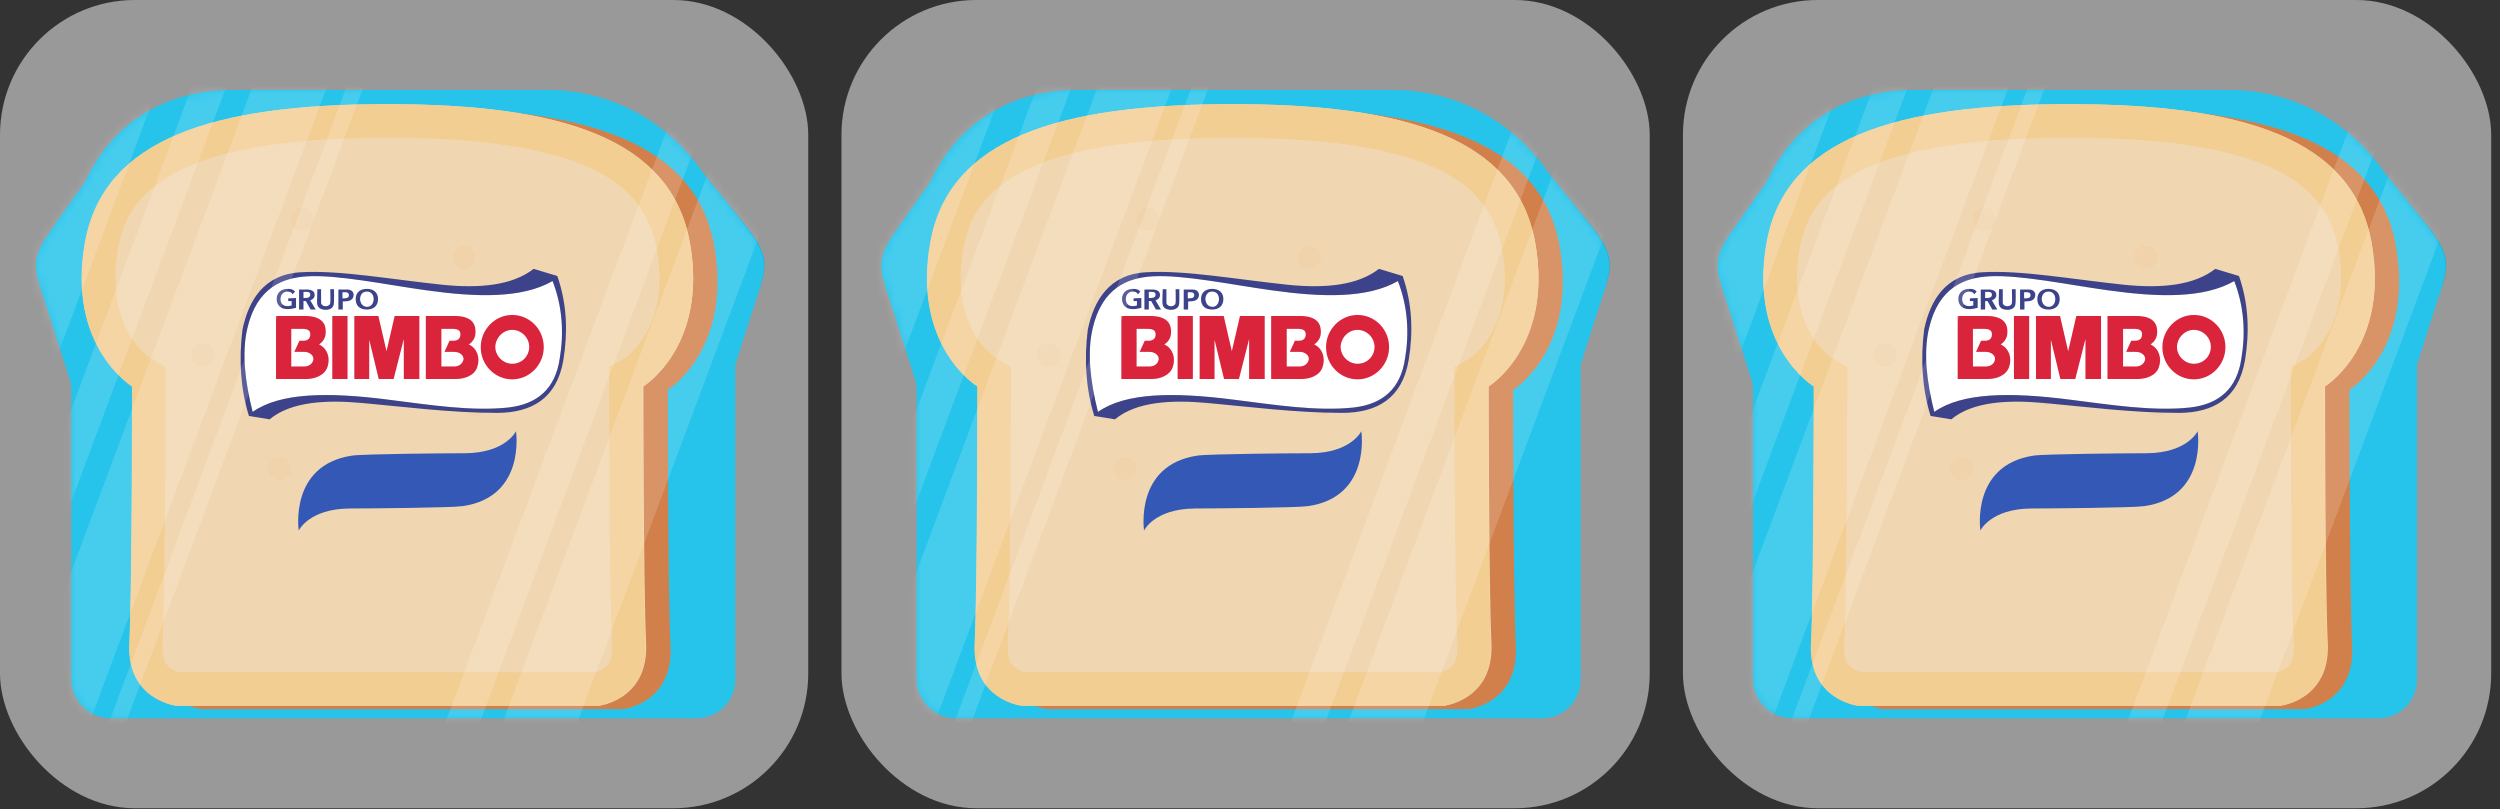 <svg width="278" height="90" viewBox="0 0 278 90" fill="none" xmlns="http://www.w3.org/2000/svg">
<rect x="0" y="0" width="278" height="90" fill="#333333" stroke="none"/>
<rect opacity="0.5" width="89.878" height="89.878" rx="15" fill="white"/>
<rect opacity="0.5" x="93.571" width="89.878" height="89.878" rx="15" fill="white"/>
<rect opacity="0.5" x="187.143" width="89.878" height="89.878" rx="15" fill="white"/>
<path d="M78.104 19.12C74.336 13.618 68.042 10 60.844 10H25.833C18.522 10 12.793 13.543 9.778 19.572C9.665 19.799 9.213 20.703 8.987 20.891C7.517 22.964 6.613 24.245 5.595 25.715C4.917 26.695 4.239 27.713 4.05 28.881C3.862 30.049 4.239 31.218 4.615 32.348C5.671 35.665 6.726 38.943 7.781 42.26C7.856 42.561 7.932 42.863 7.932 43.164V75.499C7.932 77.911 9.892 79.871 12.303 79.871H77.501C79.838 79.871 81.76 77.949 81.76 75.612V40.564C82.627 37.813 83.493 35.099 84.398 32.348C84.775 31.218 85.114 30.049 84.963 28.881C84.775 27.713 84.097 26.695 83.418 25.715" fill="#00BAE7"/>
<path d="M79.423 27.335C77.35 15.765 65.14 11.959 45.807 11.959C26.474 11.959 14.263 15.765 12.19 27.335C10.118 38.905 17.429 43.352 17.429 43.352C17.429 43.352 17.429 65.549 17.127 71.881C16.826 78.212 22.366 78.853 22.366 78.853H45.844H69.323C69.323 78.853 74.863 78.212 74.562 71.881C74.26 65.549 74.26 43.352 74.26 43.352C74.26 43.352 81.458 38.905 79.423 27.335Z" fill="#C96A2D"/>
<path d="M76.71 26.958C74.637 15.388 62.427 11.582 43.093 11.582C23.76 11.582 11.55 15.388 9.477 26.958C7.404 38.528 14.715 42.975 14.715 42.975C14.715 42.975 14.715 65.172 14.414 71.504C14.112 77.835 19.652 78.476 19.652 78.476H43.131H66.61C66.61 78.476 72.15 77.835 71.848 71.504C71.547 65.172 71.547 42.975 71.547 42.975C71.547 42.975 78.783 38.528 76.71 26.958Z" fill="#EFD0A3"/>
<g opacity="0.25">
<path opacity="0.25" d="M22.592 40.75C23.3 40.75 23.873 40.176 23.873 39.469C23.873 38.761 23.3 38.188 22.592 38.188C21.884 38.188 21.311 38.761 21.311 39.469C21.311 40.176 21.884 40.75 22.592 40.75Z" fill="#C96A2D"/>
<path opacity="0.25" d="M34.652 36.83C35.36 36.83 35.933 36.257 35.933 35.549C35.933 34.841 35.36 34.268 34.652 34.268C33.944 34.268 33.371 34.841 33.371 35.549C33.371 36.257 33.944 36.83 34.652 36.83Z" fill="#C96A2D"/>
<path opacity="0.25" d="M33.634 25.676C34.342 25.676 34.915 25.102 34.915 24.395C34.915 23.687 34.342 23.113 33.634 23.113C32.926 23.113 32.352 23.687 32.352 24.395C32.352 25.102 32.926 25.676 33.634 25.676Z" fill="#C96A2D"/>
<path opacity="0.25" d="M31.109 53.375C31.817 53.375 32.39 52.801 32.39 52.094C32.39 51.386 31.817 50.812 31.109 50.812C30.401 50.812 29.828 51.386 29.828 52.094C29.828 52.801 30.401 53.375 31.109 53.375Z" fill="#C96A2D"/>
<path opacity="0.25" d="M52.892 46.328C53.6 46.328 54.173 45.755 54.173 45.047C54.173 44.339 53.6 43.766 52.892 43.766C52.184 43.766 51.611 44.339 51.611 45.047C51.611 45.755 52.184 46.328 52.892 46.328Z" fill="#C96A2D"/>
<path opacity="0.25" d="M40.418 45.047C41.125 45.047 41.699 44.473 41.699 43.766C41.699 43.058 41.125 42.484 40.418 42.484C39.71 42.484 39.136 43.058 39.136 43.766C39.136 44.473 39.71 45.047 40.418 45.047Z" fill="#C96A2D"/>
<path opacity="0.25" d="M51.61 29.897C52.318 29.897 52.892 29.323 52.892 28.615C52.892 27.908 52.318 27.334 51.61 27.334C50.903 27.334 50.329 27.908 50.329 28.615C50.329 29.323 50.903 29.897 51.61 29.897Z" fill="#C96A2D"/>
</g>
<path d="M43.056 15.313C52.854 15.313 59.977 16.331 64.914 18.366C69.663 20.363 72.225 23.303 73.017 27.599C73.695 31.33 73.281 34.495 71.848 37.058C70.869 38.792 69.7 39.659 69.512 39.809L67.741 40.789V42.975C67.741 43.88 67.741 65.323 68.08 71.692C68.155 73.501 67.514 74.029 67.288 74.217C66.912 74.519 66.497 74.669 66.233 74.745H43.131H19.916C19.652 74.669 19.238 74.519 18.861 74.217C18.635 74.029 17.957 73.501 18.07 71.692C18.371 65.323 18.409 43.88 18.409 42.975V40.864L16.637 39.772C16.637 39.772 15.507 38.98 14.489 37.36C12.906 34.759 12.454 31.481 13.133 27.599C13.886 23.265 16.487 20.363 21.235 18.366C26.135 16.331 33.257 15.313 43.056 15.313ZM43.056 11.582C23.723 11.582 11.512 15.388 9.439 26.958C7.367 38.528 14.678 42.975 14.678 42.975C14.678 42.975 14.678 65.172 14.376 71.504C14.037 77.835 19.577 78.476 19.577 78.476H43.056H66.535C66.535 78.476 72.075 77.835 71.773 71.504C71.472 65.172 71.472 42.975 71.472 42.975C71.472 42.975 78.783 38.528 76.71 26.958C74.6 15.388 62.389 11.582 43.056 11.582Z" fill="#F0C580"/>
<path opacity="0.15" d="M84.888 28.881C84.7 27.713 84.021 26.695 83.343 25.715L78.104 19.12C74.336 13.618 68.042 10 60.844 10H25.833C18.522 10 12.793 13.543 9.778 19.572C9.665 19.799 9.213 20.703 8.987 20.891C7.517 22.964 6.613 24.245 5.595 25.715C4.917 26.695 4.239 27.713 4.05 28.881C3.862 30.049 4.239 31.218 4.615 32.348C5.671 35.665 6.726 38.943 7.781 42.26C7.856 42.561 7.932 42.863 7.932 43.164V75.499C7.932 77.911 9.892 79.871 12.303 79.871H77.501C79.838 79.871 81.76 77.949 81.76 75.612V40.564C82.627 37.813 83.493 35.099 84.398 32.348C84.7 31.255 85.076 30.049 84.888 28.881Z" fill="white"/>
<path d="M57.377 47.951C57.377 47.951 56.246 50.363 51.724 50.401C49.651 50.401 40.38 50.476 39.137 50.665C32.127 51.72 33.22 58.993 33.22 58.993C33.22 58.993 34.351 56.581 38.873 56.544C40.946 56.544 50.217 56.468 51.46 56.28C58.508 55.262 57.377 47.951 57.377 47.951Z" fill="#3358B6"/>
<path fill-rule="evenodd" clip-rule="evenodd" d="M43.206 44.446C36.461 43.579 31.147 43.654 28.094 45.803C27.227 42.373 26.888 39.207 27.491 36.569C28.546 31.934 31.486 30.879 34.199 30.728C37.629 30.54 42.98 31.67 47.352 32.273C52.967 33.065 58.017 33.215 61.447 31.256C62.54 34.082 62.728 36.984 62.238 39.886C61.748 43.202 59.789 44.936 56.548 45.313C52.402 45.765 47.729 45.011 43.206 44.446Z" fill="white"/>
<path fill-rule="evenodd" clip-rule="evenodd" d="M40.795 32.423C41.322 32.423 41.549 32.838 41.549 33.252C41.549 33.705 41.285 34.119 40.833 34.119C40.343 34.119 40.079 33.742 40.041 33.29C40.041 32.876 40.23 32.423 40.795 32.423ZM40.795 32.122C40.079 32.122 39.551 32.499 39.551 33.252C39.551 34.006 40.003 34.421 40.795 34.421C41.549 34.421 42.038 34.006 42.038 33.252C42.038 32.536 41.549 32.122 40.795 32.122ZM38.081 33.177V32.499C38.383 32.499 38.797 32.423 38.797 32.838C38.797 33.177 38.421 33.177 38.081 33.177ZM37.629 34.421H38.119V33.516C38.496 33.516 38.986 33.516 39.212 33.177C39.438 32.838 39.363 32.235 38.684 32.197H37.629V34.421ZM35.293 32.16H35.707C35.707 32.386 35.707 33.516 35.707 33.705C35.82 34.195 36.687 34.157 36.725 33.667C36.762 33.366 36.725 32.499 36.725 32.16H37.139C37.139 32.423 37.177 33.629 37.102 33.893C36.951 34.534 36.084 34.534 35.669 34.346C35.293 34.157 35.255 33.855 35.255 33.479L35.293 32.16ZM33.747 33.139V32.461C34.087 32.461 34.501 32.386 34.501 32.763C34.501 33.177 34.011 33.139 33.747 33.139ZM33.258 34.421H33.747V33.479H34.011L34.539 34.421H35.104L34.501 33.403C34.803 33.29 34.991 33.102 34.991 32.8C34.991 32.348 34.614 32.235 34.275 32.197H33.258V34.421ZM32.051 33.177V33.479H32.428V33.969C32.051 34.082 31.449 34.119 31.26 33.629C31.072 33.139 31.26 32.423 31.976 32.423C32.24 32.423 32.428 32.499 32.541 32.725L32.805 32.423C32.617 32.197 32.391 32.122 32.014 32.122C30.544 32.122 30.544 33.667 31.147 34.119C31.599 34.496 32.353 34.383 32.918 34.232V33.139L32.051 33.177ZM40.38 44.822C36.31 44.446 32.391 44.634 29.979 46.631C29.225 46.518 28.471 46.367 27.68 46.254C26.738 43.202 26.549 39.961 26.964 36.644C27.642 33.403 29.338 30.501 33.446 30.275C37.705 30.012 43.471 31.067 49.237 31.67C53.344 32.084 56.962 31.745 59.337 29.898C60.203 30.162 61.07 30.426 61.975 30.69C63.068 33.855 63.143 36.946 62.653 39.998C61.937 44.332 59.111 45.878 55.342 45.915C50.066 45.915 44.601 45.199 40.38 44.822ZM43.207 44.446C36.461 43.579 31.147 43.654 28.095 45.802C27.228 42.373 26.889 39.207 27.491 36.569C28.547 31.933 31.486 30.878 34.2 30.727C37.629 30.539 42.981 31.67 47.352 32.273C52.968 33.064 58.018 33.215 61.447 31.255C62.54 34.082 62.728 36.983 62.239 39.885C61.749 43.202 59.789 44.935 56.548 45.312C52.402 45.764 47.729 45.011 43.207 44.446Z" fill="#3D438B"/>
<path fill-rule="evenodd" clip-rule="evenodd" d="M50.517 40.752H49.085V36.569H50.291C50.932 36.569 51.158 36.757 51.196 37.096C51.233 37.624 50.932 37.888 50.442 37.888H49.99L49.425 39.131H50.555C51.083 39.131 51.61 39.508 51.535 39.998C51.422 40.45 51.045 40.752 50.517 40.752ZM50.744 42.146H47.352V35.136H50.593C51.724 35.136 52.703 35.476 52.854 36.531C52.967 37.322 52.741 37.888 52.138 38.302C53.042 38.717 53.419 39.772 53.08 40.789C52.779 41.807 51.573 42.146 50.744 42.146ZM56.962 36.682C57.98 36.682 58.846 37.548 58.846 38.566C58.846 39.621 58.017 40.45 56.962 40.45C55.944 40.45 55.078 39.584 55.078 38.566C55.115 37.548 55.944 36.682 56.962 36.682ZM56.962 35.023C58.884 35.023 60.467 36.606 60.467 38.604C60.467 40.563 58.884 42.184 56.962 42.184C55.04 42.184 53.457 40.601 53.457 38.604C53.457 36.644 55.04 35.023 56.962 35.023ZM46.636 35.136V42.146H44.902V37.699L43.772 42.146H42.113L41.058 37.775V42.146H39.4V35.136H42.076L42.98 39.056L43.885 35.136H46.636ZM36.95 35.136H38.646V42.146H36.95V35.136ZM33.822 40.752H32.39V36.569H33.596C34.237 36.569 34.463 36.757 34.501 37.096C34.538 37.624 34.237 37.888 33.747 37.888H33.295L32.729 39.131H33.86C34.388 39.131 34.915 39.508 34.84 39.998C34.764 40.45 34.35 40.752 33.822 40.752ZM34.086 42.146H30.694V35.136H33.935C35.066 35.136 36.046 35.476 36.197 36.531C36.31 37.322 36.084 37.888 35.48 38.302C36.385 38.717 36.762 39.772 36.423 40.789C36.084 41.807 34.915 42.146 34.086 42.146Z" fill="#DA243C"/>
<mask id="mask0" mask-type="alpha" maskUnits="userSpaceOnUse" x="4" y="10" width="81" height="70">
<path d="M78.104 19.12C74.336 13.618 68.042 10 60.844 10H25.833C18.522 10 12.793 13.543 9.778 19.572C9.665 19.799 9.213 20.703 8.987 20.891C7.517 22.964 6.613 24.245 5.595 25.715C4.917 26.695 4.239 27.713 4.05 28.881C3.862 30.049 4.239 31.218 4.615 32.348C5.671 35.665 6.726 38.943 7.781 42.26C7.856 42.561 7.932 42.863 7.932 43.164V75.499C7.932 77.911 9.892 79.871 12.303 79.871H77.501C79.838 79.871 81.76 77.949 81.76 75.612V40.564C82.627 37.813 83.493 35.099 84.398 32.348C84.775 31.218 85.114 30.049 84.963 28.881C84.775 27.713 84.097 26.695 83.418 25.715" fill="#00BAE7"/>
</mask>
<g mask="url(#mask0)">
<path opacity="0.15" d="M-10.633 105.445L31.813 -8.166L28.459 -9.419L-13.987 104.192L-10.633 105.445Z" fill="white"/>
<path opacity="0.15" d="M1.316 114.316L43.762 0.705L42.103 0.085L-0.344 113.696L1.316 114.316Z" fill="white"/>
<path opacity="0.15" d="M-1.223 110.238L41.224 -3.373L33.951 -6.09L-8.496 107.521L-1.223 110.238Z" fill="white"/>
<path opacity="0.15" d="M49.465 119.767L91.911 6.156L84.638 3.439L42.192 117.05L49.465 119.767Z" fill="white"/>
<path opacity="0.15" d="M40.498 114.763L82.944 1.152L79.59 -0.101L37.144 113.51L40.498 114.763Z" fill="white"/>
<path opacity="0.15" d="M-18.2 105.343L24.247 -8.268L16.974 -10.985L-25.473 102.626L-18.2 105.343Z" fill="white"/>
<path opacity="0.15" d="M-27.167 100.339L15.28 -13.271L11.926 -14.525L-30.521 99.086L-27.167 100.339Z" fill="white"/>
</g>
<path d="M172.104 19.12C168.336 13.618 162.042 10 154.844 10H119.833C112.522 10 106.793 13.543 103.778 19.572C103.665 19.799 103.213 20.703 102.987 20.891C101.517 22.964 100.613 24.245 99.595 25.715C98.917 26.695 98.239 27.713 98.05 28.881C97.862 30.049 98.239 31.218 98.615 32.348C99.671 35.665 100.726 38.943 101.781 42.26C101.856 42.561 101.932 42.863 101.932 43.164V75.499C101.932 77.911 103.892 79.871 106.303 79.871H171.501C173.838 79.871 175.76 77.949 175.76 75.612V40.564C176.627 37.813 177.494 35.099 178.398 32.348C178.775 31.218 179.114 30.049 178.963 28.881C178.775 27.713 178.097 26.695 177.418 25.715" fill="#00BAE7"/>
<path d="M173.423 27.335C171.351 15.765 159.14 11.959 139.807 11.959C120.474 11.959 108.263 15.765 106.19 27.335C104.118 38.905 111.429 43.352 111.429 43.352C111.429 43.352 111.429 65.549 111.127 71.881C110.826 78.212 116.366 78.853 116.366 78.853H139.845H163.323C163.323 78.853 168.863 78.212 168.562 71.881C168.26 65.549 168.26 43.352 168.26 43.352C168.26 43.352 175.458 38.905 173.423 27.335Z" fill="#C96A2D"/>
<path d="M170.71 26.958C168.637 15.388 156.427 11.582 137.093 11.582C117.76 11.582 105.55 15.388 103.477 26.958C101.404 38.528 108.715 42.975 108.715 42.975C108.715 42.975 108.715 65.172 108.414 71.504C108.112 77.835 113.652 78.476 113.652 78.476H137.131H160.61C160.61 78.476 166.15 77.835 165.848 71.504C165.547 65.172 165.547 42.975 165.547 42.975C165.547 42.975 172.783 38.528 170.71 26.958Z" fill="#EFD0A3"/>
<g opacity="0.25">
<path opacity="0.25" d="M116.592 40.75C117.3 40.75 117.873 40.176 117.873 39.469C117.873 38.761 117.3 38.188 116.592 38.188C115.884 38.188 115.311 38.761 115.311 39.469C115.311 40.176 115.884 40.75 116.592 40.75Z" fill="#C96A2D"/>
<path opacity="0.25" d="M128.652 36.83C129.36 36.83 129.933 36.257 129.933 35.549C129.933 34.841 129.36 34.268 128.652 34.268C127.944 34.268 127.371 34.841 127.371 35.549C127.371 36.257 127.944 36.83 128.652 36.83Z" fill="#C96A2D"/>
<path opacity="0.25" d="M127.634 25.676C128.342 25.676 128.915 25.102 128.915 24.395C128.915 23.687 128.342 23.113 127.634 23.113C126.926 23.113 126.353 23.687 126.353 24.395C126.353 25.102 126.926 25.676 127.634 25.676Z" fill="#C96A2D"/>
<path opacity="0.25" d="M125.109 53.375C125.817 53.375 126.39 52.801 126.39 52.094C126.39 51.386 125.817 50.812 125.109 50.812C124.401 50.812 123.828 51.386 123.828 52.094C123.828 52.801 124.401 53.375 125.109 53.375Z" fill="#C96A2D"/>
<path opacity="0.25" d="M146.892 46.328C147.6 46.328 148.174 45.755 148.174 45.047C148.174 44.339 147.6 43.766 146.892 43.766C146.185 43.766 145.611 44.339 145.611 45.047C145.611 45.755 146.185 46.328 146.892 46.328Z" fill="#C96A2D"/>
<path opacity="0.25" d="M134.418 45.047C135.125 45.047 135.699 44.473 135.699 43.766C135.699 43.058 135.125 42.484 134.418 42.484C133.71 42.484 133.136 43.058 133.136 43.766C133.136 44.473 133.71 45.047 134.418 45.047Z" fill="#C96A2D"/>
<path opacity="0.25" d="M145.61 29.897C146.318 29.897 146.892 29.323 146.892 28.615C146.892 27.908 146.318 27.334 145.61 27.334C144.903 27.334 144.329 27.908 144.329 28.615C144.329 29.323 144.903 29.897 145.61 29.897Z" fill="#C96A2D"/>
</g>
<path d="M137.056 15.313C146.854 15.313 153.977 16.331 158.914 18.366C163.663 20.363 166.225 23.303 167.017 27.599C167.695 31.33 167.281 34.495 165.848 37.058C164.869 38.792 163.7 39.659 163.512 39.809L161.741 40.789V42.975C161.741 43.88 161.741 65.323 162.08 71.692C162.155 73.501 161.514 74.029 161.288 74.217C160.911 74.519 160.497 74.669 160.233 74.745H137.131H113.916C113.652 74.669 113.238 74.519 112.861 74.217C112.635 74.029 111.957 73.501 112.07 71.692C112.371 65.323 112.409 43.88 112.409 42.975V40.864L110.638 39.772C110.638 39.772 109.507 38.98 108.489 37.36C106.907 34.759 106.454 31.481 107.133 27.599C107.886 23.265 110.487 20.363 115.235 18.366C120.135 16.331 127.257 15.313 137.056 15.313ZM137.056 11.582C117.723 11.582 105.512 15.388 103.439 26.958C101.367 38.528 108.678 42.975 108.678 42.975C108.678 42.975 108.678 65.172 108.376 71.504C108.037 77.835 113.577 78.476 113.577 78.476H137.056H160.535C160.535 78.476 166.075 77.835 165.773 71.504C165.472 65.172 165.472 42.975 165.472 42.975C165.472 42.975 172.783 38.528 170.71 26.958C168.6 15.388 156.389 11.582 137.056 11.582Z" fill="#F0C580"/>
<path opacity="0.15" d="M178.888 28.881C178.7 27.713 178.021 26.695 177.343 25.715L172.104 19.12C168.336 13.618 162.042 10 154.844 10H119.833C112.522 10 106.793 13.543 103.778 19.572C103.665 19.799 103.213 20.703 102.987 20.891C101.517 22.964 100.613 24.245 99.595 25.715C98.917 26.695 98.239 27.713 98.05 28.881C97.862 30.049 98.239 31.218 98.615 32.348C99.671 35.665 100.726 38.943 101.781 42.26C101.856 42.561 101.932 42.863 101.932 43.164V75.499C101.932 77.911 103.892 79.871 106.303 79.871H171.501C173.838 79.871 175.76 77.949 175.76 75.612V40.564C176.627 37.813 177.494 35.099 178.398 32.348C178.7 31.255 179.076 30.049 178.888 28.881Z" fill="white"/>
<path d="M151.377 47.951C151.377 47.951 150.246 50.363 145.724 50.401C143.651 50.401 134.38 50.476 133.137 50.665C126.127 51.72 127.22 58.993 127.22 58.993C127.22 58.993 128.351 56.581 132.873 56.544C134.946 56.544 144.217 56.468 145.46 56.28C152.508 55.262 151.377 47.951 151.377 47.951Z" fill="#3358B6"/>
<path fill-rule="evenodd" clip-rule="evenodd" d="M137.207 44.446C130.461 43.579 125.147 43.654 122.094 45.803C121.227 42.373 120.888 39.207 121.491 36.569C122.546 31.934 125.486 30.879 128.199 30.728C131.629 30.54 136.98 31.67 141.352 32.273C146.967 33.065 152.017 33.215 155.447 31.256C156.54 34.082 156.728 36.984 156.238 39.886C155.748 43.202 153.789 44.936 150.548 45.313C146.402 45.765 141.729 45.011 137.207 44.446Z" fill="white"/>
<path fill-rule="evenodd" clip-rule="evenodd" d="M134.795 32.423C135.322 32.423 135.549 32.838 135.549 33.252C135.549 33.705 135.285 34.119 134.833 34.119C134.343 34.119 134.079 33.742 134.041 33.29C134.041 32.876 134.23 32.423 134.795 32.423ZM134.795 32.122C134.079 32.122 133.551 32.499 133.551 33.252C133.551 34.006 134.003 34.421 134.795 34.421C135.549 34.421 136.039 34.006 136.039 33.252C136.039 32.536 135.549 32.122 134.795 32.122ZM132.081 33.177V32.499C132.383 32.499 132.797 32.423 132.797 32.838C132.797 33.177 132.421 33.177 132.081 33.177ZM131.629 34.421H132.119V33.516C132.496 33.516 132.986 33.516 133.212 33.177C133.438 32.838 133.363 32.235 132.684 32.197H131.629V34.421ZM129.293 32.16H129.707C129.707 32.386 129.707 33.516 129.707 33.705C129.82 34.195 130.687 34.157 130.725 33.667C130.762 33.366 130.725 32.499 130.725 32.16H131.139C131.139 32.423 131.177 33.629 131.102 33.893C130.951 34.534 130.084 34.534 129.669 34.346C129.293 34.157 129.255 33.855 129.255 33.479L129.293 32.16ZM127.747 33.139V32.461C128.087 32.461 128.501 32.386 128.501 32.763C128.501 33.177 128.011 33.139 127.747 33.139ZM127.258 34.421H127.747V33.479H128.011L128.539 34.421H129.104L128.501 33.403C128.803 33.29 128.991 33.102 128.991 32.8C128.991 32.348 128.614 32.235 128.275 32.197H127.258V34.421ZM126.052 33.177V33.479H126.428V33.969C126.052 34.082 125.449 34.119 125.26 33.629C125.072 33.139 125.26 32.423 125.976 32.423C126.24 32.423 126.428 32.499 126.541 32.725L126.805 32.423C126.617 32.197 126.391 32.122 126.014 32.122C124.544 32.122 124.544 33.667 125.147 34.119C125.599 34.496 126.353 34.383 126.918 34.232V33.139L126.052 33.177ZM134.38 44.822C130.31 44.446 126.391 44.634 123.979 46.631C123.225 46.518 122.471 46.367 121.68 46.254C120.738 43.202 120.549 39.961 120.964 36.644C121.642 33.403 123.338 30.501 127.446 30.275C131.705 30.012 137.471 31.067 143.237 31.67C147.344 32.084 150.962 31.745 153.337 29.898C154.203 30.162 155.07 30.426 155.975 30.69C157.068 33.855 157.143 36.946 156.653 39.998C155.937 44.332 153.111 45.878 149.342 45.915C144.066 45.915 138.601 45.199 134.38 44.822ZM137.207 44.446C130.461 43.579 125.147 43.654 122.094 45.802C121.228 42.373 120.888 39.207 121.491 36.569C122.547 31.933 125.486 30.878 128.2 30.727C131.629 30.539 136.981 31.67 141.352 32.273C146.968 33.064 152.018 33.215 155.447 31.255C156.54 34.082 156.728 36.983 156.239 39.885C155.749 43.202 153.789 44.935 150.548 45.312C146.402 45.764 141.729 45.011 137.207 44.446Z" fill="#3D438B"/>
<path fill-rule="evenodd" clip-rule="evenodd" d="M144.518 40.752H143.085V36.569H144.291C144.932 36.569 145.158 36.757 145.196 37.096C145.234 37.624 144.932 37.888 144.442 37.888H143.99L143.425 39.131H144.555C145.083 39.131 145.61 39.508 145.535 39.998C145.422 40.45 145.045 40.752 144.518 40.752ZM144.744 42.146H141.352V35.136H144.593C145.723 35.136 146.703 35.476 146.854 36.531C146.967 37.322 146.741 37.888 146.138 38.302C147.043 38.717 147.419 39.772 147.08 40.789C146.779 41.807 145.573 42.146 144.744 42.146ZM150.962 36.682C151.979 36.682 152.846 37.548 152.846 38.566C152.846 39.621 152.017 40.45 150.962 40.45C149.944 40.45 149.078 39.584 149.078 38.566C149.115 37.548 149.944 36.682 150.962 36.682ZM150.962 35.023C152.884 35.023 154.467 36.606 154.467 38.604C154.467 40.563 152.884 42.184 150.962 42.184C149.04 42.184 147.457 40.601 147.457 38.604C147.457 36.644 149.04 35.023 150.962 35.023ZM140.636 35.136V42.146H138.902V37.699L137.772 42.146H136.113L135.058 37.775V42.146H133.4V35.136H136.076L136.98 39.056L137.885 35.136H140.636ZM130.95 35.136H132.646V42.146H130.95V35.136ZM127.822 40.752H126.39V36.569H127.596C128.237 36.569 128.463 36.757 128.501 37.096C128.538 37.624 128.237 37.888 127.747 37.888H127.295L126.729 39.131H127.86C128.388 39.131 128.915 39.508 128.84 39.998C128.764 40.45 128.35 40.752 127.822 40.752ZM128.086 42.146H124.694V35.136H127.935C129.066 35.136 130.046 35.476 130.197 36.531C130.31 37.322 130.084 37.888 129.481 38.302C130.385 38.717 130.762 39.772 130.423 40.789C130.084 41.807 128.915 42.146 128.086 42.146Z" fill="#DA243C"/>
<mask id="mask1" mask-type="alpha" maskUnits="userSpaceOnUse" x="98" y="10" width="81" height="70">
<path d="M172.104 19.12C168.336 13.618 162.042 10 154.844 10H119.833C112.522 10 106.793 13.543 103.778 19.572C103.665 19.799 103.213 20.703 102.987 20.891C101.517 22.964 100.613 24.245 99.595 25.715C98.917 26.695 98.239 27.713 98.05 28.881C97.862 30.049 98.239 31.218 98.615 32.348C99.671 35.665 100.726 38.943 101.781 42.26C101.856 42.561 101.932 42.863 101.932 43.164V75.499C101.932 77.911 103.892 79.871 106.303 79.871H171.501C173.838 79.871 175.76 77.949 175.76 75.612V40.564C176.627 37.813 177.494 35.099 178.398 32.348C178.775 31.218 179.114 30.049 178.963 28.881C178.775 27.713 178.097 26.695 177.418 25.715" fill="#00BAE7"/>
</mask>
<g mask="url(#mask1)">
<path opacity="0.15" d="M83.367 105.445L125.813 -8.166L122.459 -9.419L80.013 104.192L83.367 105.445Z" fill="white"/>
<path opacity="0.15" d="M95.316 114.316L137.762 0.705L136.103 0.085L93.656 113.696L95.316 114.316Z" fill="white"/>
<path opacity="0.15" d="M92.777 110.238L135.224 -3.373L127.951 -6.09L85.504 107.521L92.777 110.238Z" fill="white"/>
<path opacity="0.15" d="M143.465 119.767L185.911 6.156L178.638 3.439L136.192 117.05L143.465 119.767Z" fill="white"/>
<path opacity="0.15" d="M134.498 114.763L176.944 1.152L173.59 -0.101L131.144 113.51L134.498 114.763Z" fill="white"/>
<path opacity="0.15" d="M75.8 105.343L118.247 -8.268L110.974 -10.985L68.527 102.626L75.8 105.343Z" fill="white"/>
<path opacity="0.15" d="M66.833 100.339L109.28 -13.271L105.926 -14.525L63.479 99.086L66.833 100.339Z" fill="white"/>
</g>
<path d="M265.104 19.12C261.336 13.618 255.042 10 247.844 10H212.833C205.522 10 199.793 13.543 196.778 19.572C196.665 19.799 196.213 20.703 195.987 20.891C194.517 22.964 193.613 24.245 192.595 25.715C191.917 26.695 191.239 27.713 191.05 28.881C190.862 30.049 191.239 31.218 191.615 32.348C192.671 35.665 193.726 38.943 194.781 42.26C194.856 42.561 194.932 42.863 194.932 43.164V75.499C194.932 77.911 196.892 79.871 199.303 79.871H264.501C266.838 79.871 268.76 77.949 268.76 75.612V40.564C269.627 37.813 270.494 35.099 271.398 32.348C271.775 31.218 272.114 30.049 271.963 28.881C271.775 27.713 271.097 26.695 270.418 25.715" fill="#00BAE7"/>
<path d="M266.423 27.335C264.351 15.765 252.14 11.959 232.807 11.959C213.474 11.959 201.263 15.765 199.19 27.335C197.118 38.905 204.429 43.352 204.429 43.352C204.429 43.352 204.429 65.549 204.127 71.881C203.826 78.212 209.366 78.853 209.366 78.853H232.845H256.323C256.323 78.853 261.863 78.212 261.562 71.881C261.26 65.549 261.26 43.352 261.26 43.352C261.26 43.352 268.458 38.905 266.423 27.335Z" fill="#C96A2D"/>
<path d="M263.71 26.958C261.637 15.388 249.427 11.582 230.093 11.582C210.76 11.582 198.55 15.388 196.477 26.958C194.404 38.528 201.715 42.975 201.715 42.975C201.715 42.975 201.715 65.172 201.414 71.504C201.112 77.835 206.652 78.476 206.652 78.476H230.131H253.61C253.61 78.476 259.15 77.835 258.848 71.504C258.547 65.172 258.547 42.975 258.547 42.975C258.547 42.975 265.783 38.528 263.71 26.958Z" fill="#EFD0A3"/>
<g opacity="0.25">
<path opacity="0.25" d="M209.592 40.75C210.3 40.75 210.873 40.176 210.873 39.469C210.873 38.761 210.3 38.188 209.592 38.188C208.884 38.188 208.311 38.761 208.311 39.469C208.311 40.176 208.884 40.75 209.592 40.75Z" fill="#C96A2D"/>
<path opacity="0.25" d="M221.652 36.83C222.36 36.83 222.933 36.257 222.933 35.549C222.933 34.841 222.36 34.268 221.652 34.268C220.944 34.268 220.371 34.841 220.371 35.549C220.371 36.257 220.944 36.83 221.652 36.83Z" fill="#C96A2D"/>
<path opacity="0.25" d="M220.634 25.676C221.342 25.676 221.915 25.102 221.915 24.395C221.915 23.687 221.342 23.113 220.634 23.113C219.926 23.113 219.353 23.687 219.353 24.395C219.353 25.102 219.926 25.676 220.634 25.676Z" fill="#C96A2D"/>
<path opacity="0.25" d="M218.109 53.375C218.817 53.375 219.39 52.801 219.39 52.094C219.39 51.386 218.817 50.812 218.109 50.812C217.401 50.812 216.828 51.386 216.828 52.094C216.828 52.801 217.401 53.375 218.109 53.375Z" fill="#C96A2D"/>
<path opacity="0.25" d="M239.892 46.328C240.6 46.328 241.174 45.755 241.174 45.047C241.174 44.339 240.6 43.766 239.892 43.766C239.185 43.766 238.611 44.339 238.611 45.047C238.611 45.755 239.185 46.328 239.892 46.328Z" fill="#C96A2D"/>
<path opacity="0.25" d="M227.418 45.047C228.125 45.047 228.699 44.473 228.699 43.766C228.699 43.058 228.125 42.484 227.418 42.484C226.71 42.484 226.136 43.058 226.136 43.766C226.136 44.473 226.71 45.047 227.418 45.047Z" fill="#C96A2D"/>
<path opacity="0.25" d="M238.61 29.897C239.318 29.897 239.892 29.323 239.892 28.615C239.892 27.908 239.318 27.334 238.61 27.334C237.903 27.334 237.329 27.908 237.329 28.615C237.329 29.323 237.903 29.897 238.61 29.897Z" fill="#C96A2D"/>
</g>
<path d="M230.056 15.313C239.854 15.313 246.977 16.331 251.914 18.366C256.663 20.363 259.225 23.303 260.017 27.599C260.695 31.33 260.281 34.495 258.848 37.058C257.869 38.792 256.7 39.659 256.512 39.809L254.741 40.789V42.975C254.741 43.88 254.741 65.323 255.08 71.692C255.155 73.501 254.514 74.029 254.288 74.217C253.911 74.519 253.497 74.669 253.233 74.745H230.131H206.916C206.652 74.669 206.238 74.519 205.861 74.217C205.635 74.029 204.957 73.501 205.07 71.692C205.371 65.323 205.409 43.88 205.409 42.975V40.864L203.638 39.772C203.638 39.772 202.507 38.98 201.489 37.36C199.907 34.759 199.454 31.481 200.133 27.599C200.886 23.265 203.487 20.363 208.235 18.366C213.135 16.331 220.257 15.313 230.056 15.313ZM230.056 11.582C210.723 11.582 198.512 15.388 196.439 26.958C194.367 38.528 201.678 42.975 201.678 42.975C201.678 42.975 201.678 65.172 201.376 71.504C201.037 77.835 206.577 78.476 206.577 78.476H230.056H253.535C253.535 78.476 259.075 77.835 258.773 71.504C258.472 65.172 258.472 42.975 258.472 42.975C258.472 42.975 265.783 38.528 263.71 26.958C261.6 15.388 249.389 11.582 230.056 11.582Z" fill="#F0C580"/>
<path opacity="0.15" d="M271.888 28.881C271.7 27.713 271.021 26.695 270.343 25.715L265.104 19.12C261.336 13.618 255.042 10 247.844 10H212.833C205.522 10 199.793 13.543 196.778 19.572C196.665 19.799 196.213 20.703 195.987 20.891C194.517 22.964 193.613 24.245 192.595 25.715C191.917 26.695 191.239 27.713 191.05 28.881C190.862 30.049 191.239 31.218 191.615 32.348C192.671 35.665 193.726 38.943 194.781 42.26C194.856 42.561 194.932 42.863 194.932 43.164V75.499C194.932 77.911 196.892 79.871 199.303 79.871H264.501C266.838 79.871 268.76 77.949 268.76 75.612V40.564C269.627 37.813 270.494 35.099 271.398 32.348C271.7 31.255 272.076 30.049 271.888 28.881Z" fill="white"/>
<path d="M244.377 47.951C244.377 47.951 243.246 50.363 238.724 50.401C236.651 50.401 227.38 50.476 226.137 50.665C219.127 51.72 220.22 58.993 220.22 58.993C220.22 58.993 221.351 56.581 225.873 56.544C227.946 56.544 237.217 56.468 238.46 56.28C245.508 55.262 244.377 47.951 244.377 47.951Z" fill="#3358B6"/>
<path fill-rule="evenodd" clip-rule="evenodd" d="M230.207 44.446C223.461 43.579 218.147 43.654 215.094 45.803C214.227 42.373 213.888 39.207 214.491 36.569C215.546 31.934 218.486 30.879 221.199 30.728C224.629 30.54 229.98 31.67 234.352 32.273C239.967 33.065 245.017 33.215 248.447 31.256C249.54 34.082 249.728 36.984 249.238 39.886C248.748 43.202 246.789 44.936 243.548 45.313C239.402 45.765 234.729 45.011 230.207 44.446Z" fill="white"/>
<path fill-rule="evenodd" clip-rule="evenodd" d="M227.795 32.423C228.322 32.423 228.549 32.838 228.549 33.252C228.549 33.705 228.285 34.119 227.833 34.119C227.343 34.119 227.079 33.742 227.041 33.29C227.041 32.876 227.23 32.423 227.795 32.423ZM227.795 32.122C227.079 32.122 226.551 32.499 226.551 33.252C226.551 34.006 227.003 34.421 227.795 34.421C228.549 34.421 229.039 34.006 229.039 33.252C229.039 32.536 228.549 32.122 227.795 32.122ZM225.081 33.177V32.499C225.383 32.499 225.797 32.423 225.797 32.838C225.797 33.177 225.421 33.177 225.081 33.177ZM224.629 34.421H225.119V33.516C225.496 33.516 225.986 33.516 226.212 33.177C226.438 32.838 226.363 32.235 225.684 32.197H224.629V34.421ZM222.293 32.16H222.707C222.707 32.386 222.707 33.516 222.707 33.705C222.82 34.195 223.687 34.157 223.725 33.667C223.762 33.366 223.725 32.499 223.725 32.16H224.139C224.139 32.423 224.177 33.629 224.102 33.893C223.951 34.534 223.084 34.534 222.669 34.346C222.293 34.157 222.255 33.855 222.255 33.479L222.293 32.16ZM220.747 33.139V32.461C221.087 32.461 221.501 32.386 221.501 32.763C221.501 33.177 221.011 33.139 220.747 33.139ZM220.258 34.421H220.747V33.479H221.011L221.539 34.421H222.104L221.501 33.403C221.803 33.29 221.991 33.102 221.991 32.8C221.991 32.348 221.614 32.235 221.275 32.197H220.258V34.421ZM219.052 33.177V33.479H219.428V33.969C219.052 34.082 218.449 34.119 218.26 33.629C218.072 33.139 218.26 32.423 218.976 32.423C219.24 32.423 219.428 32.499 219.541 32.725L219.805 32.423C219.617 32.197 219.391 32.122 219.014 32.122C217.544 32.122 217.544 33.667 218.147 34.119C218.599 34.496 219.353 34.383 219.918 34.232V33.139L219.052 33.177ZM227.38 44.822C223.31 44.446 219.391 44.634 216.979 46.631C216.225 46.518 215.471 46.367 214.68 46.254C213.738 43.202 213.549 39.961 213.964 36.644C214.642 33.403 216.338 30.501 220.446 30.275C224.705 30.012 230.471 31.067 236.237 31.67C240.344 32.084 243.962 31.745 246.337 29.898C247.203 30.162 248.07 30.426 248.975 30.69C250.068 33.855 250.143 36.946 249.653 39.998C248.937 44.332 246.111 45.878 242.342 45.915C237.066 45.915 231.601 45.199 227.38 44.822ZM230.207 44.446C223.461 43.579 218.147 43.654 215.094 45.802C214.228 42.373 213.888 39.207 214.491 36.569C215.547 31.933 218.486 30.878 221.2 30.727C224.629 30.539 229.981 31.67 234.352 32.273C239.968 33.064 245.018 33.215 248.447 31.255C249.54 34.082 249.728 36.983 249.239 39.885C248.749 43.202 246.789 44.935 243.548 45.312C239.402 45.764 234.729 45.011 230.207 44.446Z" fill="#3D438B"/>
<path fill-rule="evenodd" clip-rule="evenodd" d="M237.518 40.752H236.085V36.569H237.291C237.932 36.569 238.158 36.757 238.196 37.096C238.234 37.624 237.932 37.888 237.442 37.888H236.99L236.425 39.131H237.555C238.083 39.131 238.61 39.508 238.535 39.998C238.422 40.45 238.045 40.752 237.518 40.752ZM237.744 42.146H234.352V35.136H237.593C238.723 35.136 239.703 35.476 239.854 36.531C239.967 37.322 239.741 37.888 239.138 38.302C240.043 38.717 240.419 39.772 240.08 40.789C239.779 41.807 238.573 42.146 237.744 42.146ZM243.962 36.682C244.979 36.682 245.846 37.548 245.846 38.566C245.846 39.621 245.017 40.45 243.962 40.45C242.944 40.45 242.078 39.584 242.078 38.566C242.115 37.548 242.944 36.682 243.962 36.682ZM243.962 35.023C245.884 35.023 247.467 36.606 247.467 38.604C247.467 40.563 245.884 42.184 243.962 42.184C242.04 42.184 240.457 40.601 240.457 38.604C240.457 36.644 242.04 35.023 243.962 35.023ZM233.636 35.136V42.146H231.902V37.699L230.772 42.146H229.113L228.058 37.775V42.146H226.4V35.136H229.076L229.98 39.056L230.885 35.136H233.636ZM223.95 35.136H225.646V42.146H223.95V35.136ZM220.822 40.752H219.39V36.569H220.596C221.237 36.569 221.463 36.757 221.501 37.096C221.538 37.624 221.237 37.888 220.747 37.888H220.295L219.729 39.131H220.86C221.388 39.131 221.915 39.508 221.84 39.998C221.764 40.45 221.35 40.752 220.822 40.752ZM221.086 42.146H217.694V35.136H220.935C222.066 35.136 223.046 35.476 223.197 36.531C223.31 37.322 223.084 37.888 222.481 38.302C223.385 38.717 223.762 39.772 223.423 40.789C223.084 41.807 221.915 42.146 221.086 42.146Z" fill="#DA243C"/>
<mask id="mask2" mask-type="alpha" maskUnits="userSpaceOnUse" x="191" y="10" width="81" height="70">
<path d="M265.104 19.12C261.336 13.618 255.042 10 247.844 10H212.833C205.522 10 199.793 13.543 196.778 19.572C196.665 19.799 196.213 20.703 195.987 20.891C194.517 22.964 193.613 24.245 192.595 25.715C191.917 26.695 191.239 27.713 191.05 28.881C190.862 30.049 191.239 31.218 191.615 32.348C192.671 35.665 193.726 38.943 194.781 42.26C194.856 42.561 194.932 42.863 194.932 43.164V75.499C194.932 77.911 196.892 79.871 199.303 79.871H264.501C266.838 79.871 268.76 77.949 268.76 75.612V40.564C269.627 37.813 270.494 35.099 271.398 32.348C271.775 31.218 272.114 30.049 271.963 28.881C271.775 27.713 271.097 26.695 270.418 25.715" fill="#00BAE7"/>
</mask>
<g mask="url(#mask2)">
<path opacity="0.15" d="M176.367 105.445L218.813 -8.166L215.459 -9.419L173.013 104.192L176.367 105.445Z" fill="white"/>
<path opacity="0.15" d="M188.316 114.316L230.762 0.705L229.103 0.085L186.656 113.696L188.316 114.316Z" fill="white"/>
<path opacity="0.15" d="M185.777 110.238L228.224 -3.373L220.951 -6.09L178.504 107.521L185.777 110.238Z" fill="white"/>
<path opacity="0.15" d="M236.465 119.767L278.911 6.156L271.638 3.439L229.192 117.05L236.465 119.767Z" fill="white"/>
<path opacity="0.15" d="M227.498 114.763L269.944 1.152L266.59 -0.101L224.144 113.51L227.498 114.763Z" fill="white"/>
<path opacity="0.15" d="M168.8 105.343L211.247 -8.268L203.974 -10.985L161.527 102.626L168.8 105.343Z" fill="white"/>
<path opacity="0.15" d="M159.833 100.339L202.28 -13.271L198.926 -14.525L156.479 99.086L159.833 100.339Z" fill="white"/>
</g>
</svg>
